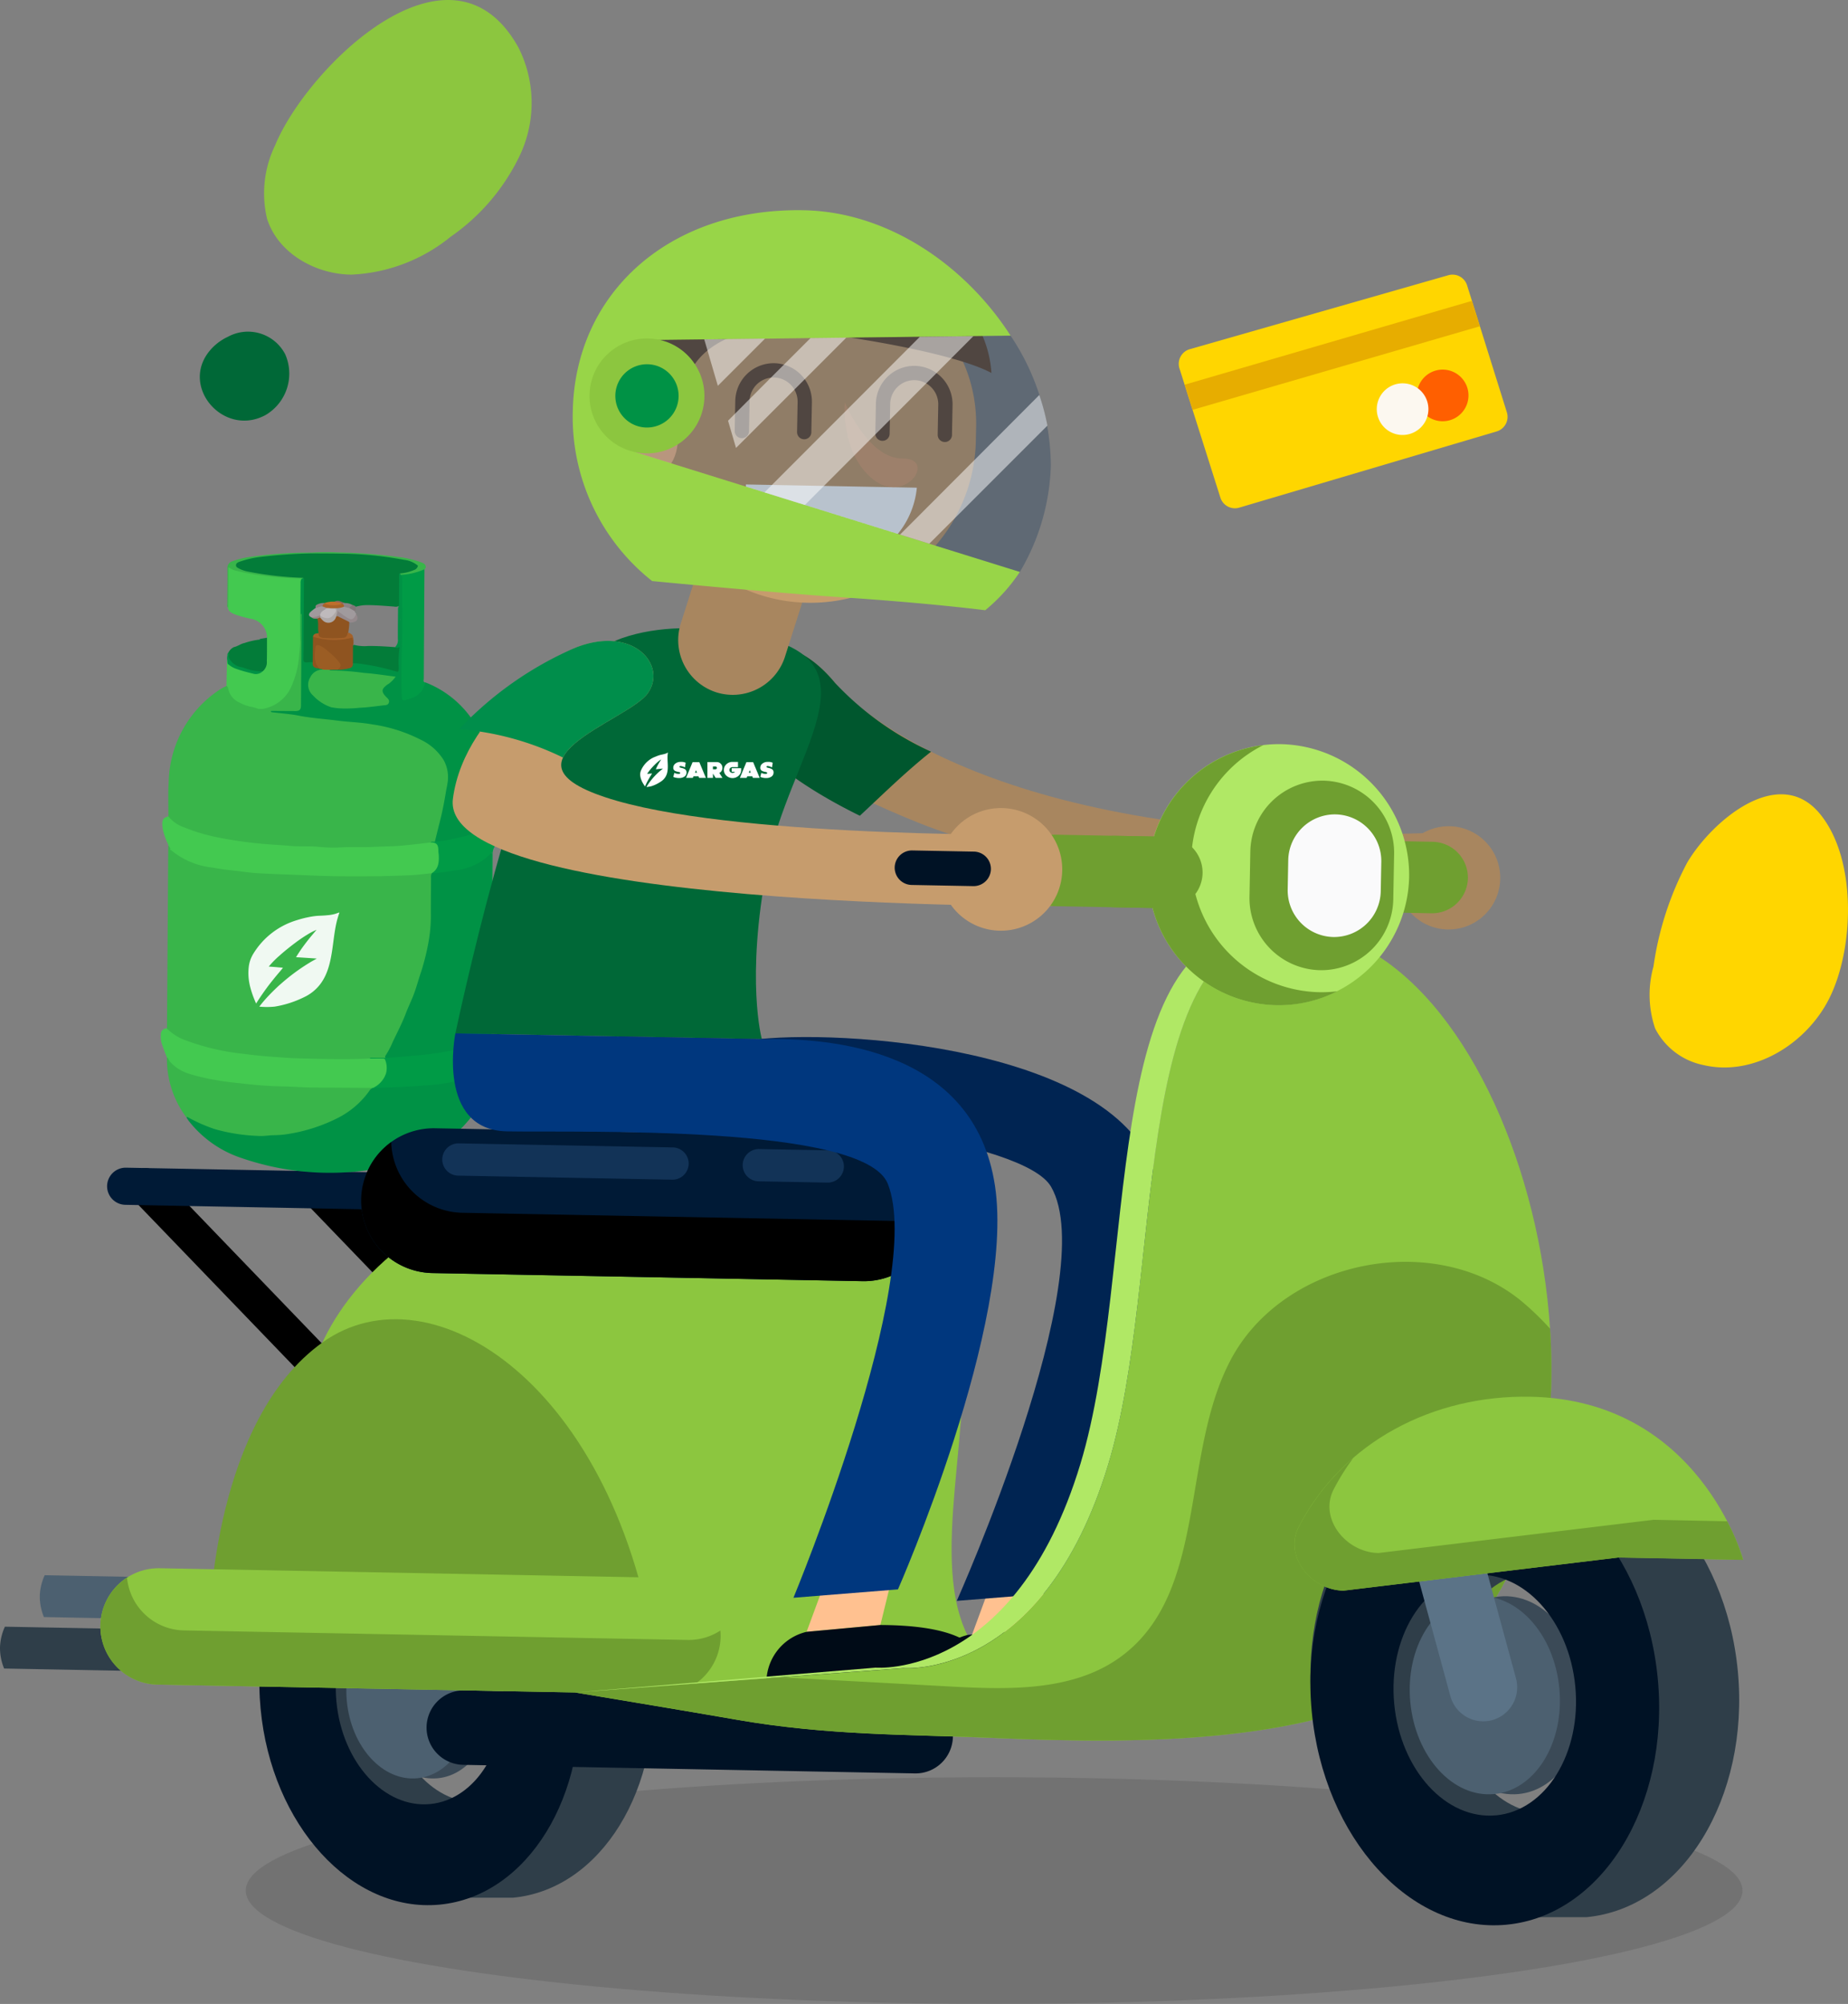<svg xmlns="http://www.w3.org/2000/svg" width="129.273" height="140.181" viewBox="0 0 129.273 140.181"><rect x="0" y="0" width="129.273" height="140.181" fill="#808080" stroke="none"/><defs><style>.a{opacity:0.109;}.b{fill:#2f3e49;}.c{fill:#3b4a57;}.d{fill:#4c6070;}.e{fill:#001225;}.f{fill:#8cc63f;}.g{fill:#001a36;}.h{fill:#6f9f30;}.i{fill:#43c950;}.j{fill:#39b54a;}.k{fill:#009245;}.l{fill:#009b46;}.m{fill:#037c39;}.n{fill:#8f5420;}.o{fill:#9b5d24;}.p{fill:#a09a9d;}.q{fill:#a46128;}.r{fill:#bf6f2c;}.s{fill:#8b8487;}.t{fill:#817679;}.u{fill:#8e8183;}.v{fill:#978686;}.w{fill:#8c655d;}.x{fill:#94898c;}.y{fill:#aea8a7;}.z{fill:#bfbabc;}.aa{fill:#a76328;}.ab,.as{fill:#123357;}.ac,.ai,.at{fill:#fff;}.ac{opacity:0.925;}.ad{fill:#a8865f;}.ae{fill:#00572e;}.af{fill:#006837;}.ag{fill:#c69c6d;}.ah{fill:#6b4f38;}.aj{fill:none;stroke:#6b4f38;stroke-linecap:round;stroke-linejoin:round;}.ak{fill:#d9a173;}.al{fill:#ffc08e;}.am{fill:#000b17;}.an{fill:#ffc190;}.ao{fill:#002452;}.ap{fill:#00377e;}.aq{fill:#008e4b;}.ar{fill:#98d548;}.as{opacity:0.3;}.at{opacity:0.5;}.au{fill:#b0e865;}.av{fill:#fafafb;}.aw{fill:#5b7387;}.ax{fill:#ffd600;}.ay{fill:#e7ad00;}.az{fill:#ff5f00;}.ba{fill:#fcf8f0;}</style></defs><g transform="translate(-213.888 -81.638)"><g transform="translate(213.888 96.34)"><g transform="translate(0 0)"><ellipse class="a" cx="52.351" cy="7.93" rx="52.351" ry="7.93" transform="translate(17.192 109.618)"/><g transform="translate(0)"><g transform="translate(0 20.246)"><path d="M121.625,279.662h0a1.265,1.265,0,0,1-1.784-.034L103.923,263.1a1.265,1.265,0,0,1,.034-1.784h0a1.265,1.265,0,0,1,1.784.034l15.919,16.532A1.265,1.265,0,0,1,121.625,279.662Z" transform="translate(-94.659 -214.197)"/><path d="M151.937,280.234h0a1.265,1.265,0,0,1-1.784-.033l-15.919-16.532a1.265,1.265,0,0,1,.034-1.784h0a1.265,1.265,0,0,1,1.784.033l15.919,16.532A1.265,1.265,0,0,1,151.937,280.234Z" transform="translate(-112.92 -214.542)"/><path class="b" d="M169.221,328.754c-.768-8.15-6.372-14.288-12.518-13.709l-.017,0h-.017l-.017,0h-.017l-.017,0H156.6l-.017,0h-.017l-.017,0h-.017l-.017,0H156.5l-.017,0h-.017l-.017,0h-.017l-.017,0H156.4l-.017,0h-.017l-.017,0h-.017l-.017,0H156.3l-.017,0h-.017l-.017,0h-.017l-.017,0h-.017l-.017,0h-.017l-.017,0h-.017l-.017,0h-.017l-.017,0h-.017l-.017,0h-.017l-.017,0h-.017l-.017,0h-.017l-.017,0h-.017l-.017,0h-.017l-.017,0h-.017l-.017,0h-.017l-.017,0h-.017l-.017,0h-.017l-.017,0h-.017l-.017,0h-.017l-.017,0h-.017l-.017,0h-.017l-.017,0h-.017l-.017,0h-.017l-.017,0h-.017l-.017,0h-.017l-.017,0h-.017l-.017,0h-.017l-.017,0h-.017l-.017,0h-.017l-.017,0h-.017l-.017,0h-.017l-.017,0h-.017l-.017,0h-.017l-.017,0h-.017l-.017,0h-.017l-.017,0H155.1l-.017,0h-.017l-.017,0h-.017l-.017,0H155l-.017,0h-.017l-.017,0h-.017l-.017,0H154.9l-.017,0h-.017l-.017,0h-.017l-.017,0H154.8l-.017,0h-.017l-.017,0h-.017l-.017,0h-.017l-.017,0h-.017l-.017,0h-.017l-.017,0h-.017l-.017,0h-.017l-.017,0h-.017l-.017,0h-.017l-.017,0h-.017l-.017,0h-.017l-.017,0h-.017l-.017,0h-.017l-.017,0h-.017l-.017,0h-.017l-.017,0h-.017l-.017,0h-.017l-.017,0h-.017l-.017,0h-.017l-.017,0h-.017l-.017,0h-.017l-.017,0h-.017l-.017,0h-.017l-.017,0h-.017l-.017,0h-.017l-.017,0h-.017l-.017,0h-.017l-.017,0h-.017l-.017,0h-.017l-.017,0h-.017l-.017,0h-.017l-.017,0h-.017l-.017,0h-.017l-.017,0h-.017l-.017,0H153.6l-.017,0h-.017l-.017,0h-.017l-.017,0H153.5l-.017,0h-.017l-.017,0h-.017l-.017,0H153.4l-.017,0h-.017l-.017,0h-.017l-.017,0H153.3l-.017,0h-.017l-.017,0h-.017l-.017,0H153.2l-.017,0h-.017l-.017,0h-.017l-.017,0h-.017l-.017,0h-.017l-.017,0h-.017l-.017,0h-.017l-.017,0h-.017l-.017,0h-.017l-.017,0h-.017l-.017,0h-.017l-.017,0h-.017l-.017,0h-.017l-.017,0h-.017l-.017,0h-.017l-.017,0h-.017l-.017,0h-.017l-.017,0h-.017l-.017,0h-.017l-.017,0h-.017l-.017,0h-.017l-.017,0h-.017l-.017,0h-.017l-.017,0h-.017l-.017,0h-.017l-.017,0h-.017l-.017,0h-.017l-.017,0h-.017l-.017,0h-.017l-.017,0h-.017l-.017,0h-.017l-.017,0h-.017l-.017,0h-.017l-.017,0h-.017l-.017,0h-.017l-.017,0H152l-.017,0h-.017l-.017,0h-.017l-.017,0H151.9l-.017,0h-.017l-.017,0h-.017l-.017,0H151.8l-.017,0h-.017l-.017,0h-.017l-.017,0H151.7l-.017,0h-.017l-.017,0h-.017l-.017,0H151.6l-.017,0h-.017c-6.145.579-10.5,7.655-9.737,15.805s6.372,14.288,12.517,13.709l.017,0h.017l.017,0h.017l.017,0h.017l.017,0h.017l.017,0h.017l.017,0h.017l.017,0h.017l.017,0h.017l.017,0h.017l.017,0h.017l.017,0h.017l.017,0h.017l.017,0h.017l.017,0h.017l.017,0h.017l.017,0h.017l.017,0h.017l.017,0h.017l.017,0h.017l.017,0h.017l.017,0h.017l.017,0h.017l.017,0h.017l.017,0h.017l.017,0h.017l.017,0h.017l.017,0h.017l.017,0h.017l.017,0h.017l.017,0h.017l.017,0h.017l.017,0h.017l.017,0h.017l.017,0h.017l.017,0h.017l.017,0h.017l.017,0h.017l.017,0h.017l.017,0h.017l.017,0h.017l.017,0h.017l.017,0h.017l.017,0h.017l.017,0h.017l.017,0h.017l.017,0h.017l.017,0h.017l.017,0h.017l.017,0h.017l.017,0h.017l.017,0h.017l.017,0h.017l.017,0h.017l.017,0h.017l.017,0h.017l.017,0h.017l.017,0h.017l.017,0h.017l.017,0h.017l.017,0h.017l.017,0h.017l.017,0h.017l.017,0h.017l.017,0h.017l.017,0h.017l.017,0h.017l.017,0h.017l.017,0h.017l.017,0h.017l.017,0h.017l.017,0h.017l.017,0h.017l.017,0h.017l.017,0h.017l.017,0h.017l.017,0h.017l.017,0h.017l.017,0H157l.017,0h.017l.017,0h.017l.017,0h.017l.017,0h.017l.017,0h.017l.017,0h.017l.017,0h.017l.017,0h.017l.017,0h.017l.017,0h.017l.017,0h.017l.017,0h.017l.017,0h.017l.017,0h.017l.017,0h.017l.017,0h.017l.017,0h.017l.017,0h.017l.017,0h.017l.017,0h.017l.017,0h.017l.017,0h.017l.017,0h.017l.017,0h.017l.017,0h.017l.017,0h.017l.017,0h.017l.017,0h.017l.017,0h.017l.017,0h.017l.017,0h.017l.017,0h.017l.017,0h.017l.017,0h.017l.017,0h.017l.017,0h.017l.017,0h.017l.017,0h.017l.017,0h.017l.017,0h.017l.017,0h.017l.017,0h.017l.017,0h.017l.017,0h.017l.017,0h.017l.017,0h.017l.017,0h.017l.017,0h.017l.017,0h.017l.017,0h.017l.017,0h.017l.017,0h.017l.017,0h.017l.017,0h.017l.017,0h.017l.017,0h.017l.017,0h.017l.017,0h.017l.017,0h.017l.017,0h.017l.017,0h.017l.017,0h.017l.017,0h.017l.017,0h.017l.017,0h.017l.017,0h.017l.017,0h.017l.017,0h.017l.017,0h.017l.017,0h.017l.017,0h.017l.017,0h.017l.017,0h.017C165.629,343.98,169.989,336.9,169.221,328.754Zm-9.254,9.108h-2.689c-3.213.3-6.143-2.906-6.544-7.168s1.878-7.961,5.091-8.264h2.653l.018,0h.018Z" transform="translate(-123.596 -246.758)"/><path class="c" d="M165.6,350.7c-2.419.228-4.625-2.188-4.927-5.4s1.414-5.993,3.833-6.222,4.625,2.188,4.927,5.4S168.023,350.474,165.6,350.7Z" transform="translate(-134.986 -261.255)"/><path class="d" d="M162.007,350.7c-2.419.228-4.625-2.188-4.927-5.4s1.414-5.993,3.833-6.222,4.625,2.188,4.927,5.4S164.426,350.474,162.007,350.7Z" transform="translate(-132.819 -261.255)"/><path class="e" d="M164.079,329.972c-.768-8.15-6.372-14.288-12.517-13.709s-10.5,7.655-9.737,15.805,6.372,14.288,12.517,13.709S164.847,338.122,164.079,329.972Zm-10.4,8.77c-3.216.3-6.149-2.909-6.55-7.174s1.879-7.968,5.1-8.271,6.148,2.909,6.55,7.174S156.895,338.44,153.679,338.742Z" transform="translate(-123.596 -247.492)"/><path class="e" d="M173.718,358.07l31.61.6a2.613,2.613,0,0,0,2.654-2.556h0a2.613,2.613,0,0,0-2.555-2.654l-31.61-.6a2.613,2.613,0,0,0-2.654,2.556h0A2.612,2.612,0,0,0,173.718,358.07Z" transform="translate(-141.324 -269.564)"/><path class="f" d="M200.573,296.87c-15.409-6.164,10.53-36.314-22.768-36.943-25.342-.479-31.119,17.8-26.189,20.8,1.853,1.127,7.473.81,9.874,2.532,10.517,7.544.037,10.82,12.4,13.417C173.893,296.678,205.184,298.715,200.573,296.87Z" transform="translate(-128.579 -213.568)"/><path class="g" d="M101.274,263.488l41.715.788A1.3,1.3,0,0,0,144.31,263h0a1.3,1.3,0,0,0-1.272-1.321l-41.715-.788A1.3,1.3,0,0,0,100,262.167h0A1.3,1.3,0,0,0,101.274,263.488Z" transform="translate(-92.508 -214.157)"/><path class="h" d="M164.275,311.639s-16.528.879-31.255-3.262c0,0,.277-13.772,7.889-19.207S161.5,292.179,164.275,311.639Z" transform="translate(-118.344 -230.217)"/><path class="d" d="M103.393,335.524l12.629.239a1.468,1.468,0,0,0,1.491-1.436h0a1.468,1.468,0,0,0-1.436-1.491l-12.629-.239a3.764,3.764,0,0,0-.343,1.457h0A3.769,3.769,0,0,0,103.393,335.524Z" transform="translate(-100.321 -257.356)"/><path class="b" d="M96.39,344.58l12.629.239a1.468,1.468,0,0,0,1.491-1.435h0a1.468,1.468,0,0,0-1.436-1.491l-12.629-.239a3.765,3.765,0,0,0-.343,1.457h0A3.768,3.768,0,0,0,96.39,344.58Z" transform="translate(-96.102 -262.812)"/><path class="f" d="M117.761,339.507l35.248.665a4.081,4.081,0,0,0,4.145-3.992h0a4.081,4.081,0,0,0-3.992-4.146l-35.247-.666a4.081,4.081,0,0,0-4.145,3.992h0A4.081,4.081,0,0,0,117.761,339.507Z" transform="translate(-106.746 -256.615)"/><path class="h" d="M154.851,337.379l-35.247-.666a4.083,4.083,0,0,1-3.974-3.694,4.066,4.066,0,0,0,2.132,7.482l35.248.665a4.081,4.081,0,0,0,4.145-3.992,4.039,4.039,0,0,0-.018-.452A4.042,4.042,0,0,1,154.851,337.379Z" transform="translate(-106.746 -257.61)"/><g transform="translate(43.012 41.018) rotate(160)"><path class="i" d="M0,7.719a.252.252,0,0,0,.172.134,18.927,18.927,0,0,1,2.142.961,9.062,9.062,0,0,1,2.112,1.321c.05.046.1.126.189.068a.772.772,0,0,0,.113-.247c.3-.8.6-1.6.888-2.4.027-.278-.161-.442-.336-.6a8.213,8.213,0,0,0-1-.7,1.342,1.342,0,0,1-.532-1.577.48.48,0,0,0,.184-.289c.144-.383.283-.767.429-1.15a1.056,1.056,0,0,1,.473-.594.592.592,0,0,1,.6.034A5.556,5.556,0,0,1,6.78,3.733c.037.046.074.1.134.1l.019.045a.317.317,0,0,0-.058.2.053.053,0,0,0,.052.054l.644-1.657A1.013,1.013,0,0,1,7.576,2.3a1.407,1.407,0,0,0-.4-1.265A6.319,6.319,0,0,0,6.108.2.161.161,0,0,0,6,.133a2.57,2.57,0,0,0-2.53.505A5.91,5.91,0,0,0,2.006,2.7c-.382.805-.677,1.65-.989,2.486-.031.084-.038.181-.116.243L.154,7.439A.606.606,0,0,1,0,7.719Z" transform="translate(8.39 33.114)"/><path class="j" d="M19.538,8.068c-.282.759-.526,1.536-.853,2.275a7.933,7.933,0,0,1-5.323,4.77,3.531,3.531,0,0,1-.761.136c-.085-.073-.057-.166-.045-.255a1.352,1.352,0,0,0-.4-1.132,3.019,3.019,0,0,0-.767-.626A2.7,2.7,0,0,1,11.073,13a2.485,2.485,0,0,0-.525-.217.571.571,0,0,1-.311-.19c-.076-.175-.259-.21-.4-.278C9.074,11.95,8.358,11.5,7.6,11.13c-.9-.441-1.789-.9-2.7-1.309A13.815,13.815,0,0,1,2.59,8.47,8.24,8.24,0,0,1,.956,7,3.875,3.875,0,0,1,.05,5.322,2.748,2.748,0,0,1,.431,3.355C1.033,2.313,1.66,1.289,2.353.306a.949.949,0,0,1,.264-.3c.118-.034.229.037.346.022A7.568,7.568,0,0,1,4.038.265c1.483.4,2.943.867,4.385,1.4.437.16.9.262,1.325.453,1.066.477,2.172.852,3.236,1.339a37.571,37.571,0,0,1,3.484,1.755,12.3,12.3,0,0,1,2.454,1.806,3.275,3.275,0,0,1,.578.752C19.551,7.859,19.613,7.956,19.538,8.068Z" transform="translate(3.362 20.336)"/><path class="k" d="M.069,4.332A6.652,6.652,0,0,1,2.984,1.168,9.219,9.219,0,0,1,8.665.065,18.988,18.988,0,0,1,18.684,4.2a7.778,7.778,0,0,1,2.564,3.662c.034.1.054.209.08.313-.117.137-.174-.013-.227-.063-.223-.213-.411-.459-.638-.67a10.461,10.461,0,0,0-2.9-1.887,11.975,11.975,0,0,0-2.54-.813A9.384,9.384,0,0,0,9.775,5a4.721,4.721,0,0,0-1.066.6.469.469,0,0,1-.321.117A.426.426,0,0,1,8.3,5.708c-1.036-.341-2.069-.689-3.12-.982a14.123,14.123,0,0,0-3.556-.639A2.16,2.16,0,0,0,.145,4.5c-.037.03-.08.064-.138.029A.226.226,0,0,1,.069,4.332Z" transform="translate(7.587 0)"/><path class="k" d="M4.35.268A.042.042,0,0,1,4.315.244a2.251,2.251,0,0,1,.9-.226A12.1,12.1,0,0,1,8.147.263c1.151.2,2.262.558,3.392.841a.72.72,0,0,1,.357.168c.078.127-.009.2-.091.276-.7.634-1.382,1.285-2.029,1.973A25.119,25.119,0,0,0,6.5,7.686a13.106,13.106,0,0,0-.982,2.05c-.292.747-.561,1.5-.842,2.254a.634.634,0,0,1-.2.342.2.2,0,0,1-.079.026c-.5-.068-.989-.226-1.491-.305a7.416,7.416,0,0,0-1.691-.113,2.587,2.587,0,0,0-.959.256c-.077.037-.2.184-.263-.031a3.256,3.256,0,0,1,.116-.331Q2.184,6.264,4.252.693A2.854,2.854,0,0,0,4.367.362.193.193,0,0,0,4.35.268Z" transform="translate(2.52 6.036)"/><path class="k" d="M5.63.451c-.259.385-.514.773-.777,1.155-.413.6-.787,1.225-1.144,1.86-.142.252-.309.494-.425.758A2.446,2.446,0,0,0,3.1,5.608,3.78,3.78,0,0,0,4.113,7.487a10.776,10.776,0,0,0,2.8,2.159c.717.421,1.494.719,2.23,1.1.809.419,1.646.782,2.429,1.254.51.307,1.058.55,1.591.82.067.034.149.048.123.153a.421.421,0,0,1-.337-.041c-.4-.144-.8-.3-1.2-.442-.321-.114-.415-.075-.533.246-.727,1.975-1.487,3.938-2.205,5.916-.238.668-.49,1.331-.738,2a.508.508,0,0,1-.191.286.173.173,0,0,1-.142.011c-.085-.145,0-.276.045-.4Q8.835,18.23,9.7,15.92c.029-.078.054-.158.087-.235.073-.173.031-.287-.154-.345a.565.565,0,0,1-.246-.117c-.014-.02-.036-.041-.032-.063.053-.289-.116-.434-.345-.543-.061-.047-.161-.067-.125-.181a3.578,3.578,0,0,0,.568-.049.982.982,0,0,0,.656-1.326,3.847,3.847,0,0,0-.737-1.1,2.205,2.205,0,0,0-.945-.5A18.931,18.931,0,0,0,5.7,10.706c-.3-.062-.391.047-.3.341.015.048.035.094.052.141.158.448.076.621-.379.773a1.878,1.878,0,0,0-.615.255.08.08,0,0,0,.053.083c.665.311,1.3.673,1.976.973.617.275,1.2.625,1.841.847.067.023.192.052.107.183a1.361,1.361,0,0,1-.535-.144A2.456,2.456,0,0,0,7.337,14a.525.525,0,0,0-.579.155.655.655,0,0,1-.467-.136,16.55,16.55,0,0,1-2.1-1.3c-.167-.118-.207-.111-.287.088-.1.24-.183.484-.271.726a2.926,2.926,0,0,1-.281.612c-.19.5-.37,1-.559,1.495-.037.1-.059.211-.168.266-.156-.112-.067-.26-.018-.363a5.743,5.743,0,0,0,.285-.79,1.153,1.153,0,0,0,.158-.35,1.369,1.369,0,0,0,.078-.441c.255-.814.586-1.6.87-2.4a5.087,5.087,0,0,0,.232-.688c.059-.3.026-.342-.271-.35a1.567,1.567,0,0,0-1.435.6.134.134,0,0,1-.078.029A7.049,7.049,0,0,1,.116,6.928,8.324,8.324,0,0,1,.368,3.1c.338-.91.682-1.817,1.009-2.731.014-.185.163-.211.3-.247a4.875,4.875,0,0,1,1.585-.1A16.373,16.373,0,0,1,5.359.3C5.464.324,5.576.335,5.63.451Z" transform="translate(0.358 19.912)"/><path class="j" d="M0,1.238c.057-.046.131-.025.2-.076A6.062,6.062,0,0,1,3,.086,11.8,11.8,0,0,1,6.52.2,6.95,6.95,0,0,1,7.65.5c.3.1.613.15.907.274A12.707,12.707,0,0,1,11.345,2.3a10.915,10.915,0,0,1,1.462,1.4c.036.04.06.082.119.04a6.8,6.8,0,0,1-.16,4.433c-.1-.028-.116-.114-.134-.194a2.292,2.292,0,0,0-.713-1.127A8.732,8.732,0,0,0,10.2,5.644C9.323,5.128,8.4,4.7,7.476,4.271c-.627-.293-1.268-.556-1.905-.825C3.855,2.723,2.1,2.1.356,1.449.226,1.4.075,1.382,0,1.238Z" transform="translate(15.989 4.438)"/><path class="i" d="M17.06,10.076a2.334,2.334,0,0,0-.724-1.056,12.739,12.739,0,0,0-2.094-1.552A27.543,27.543,0,0,0,11.75,6.123c-.658-.319-1.335-.595-2-.906C9.149,4.931,8.5,4.758,7.9,4.473a9.773,9.773,0,0,0-1.393-.551c-.682-.2-1.331-.488-2.008-.7-.652-.2-1.294-.433-1.949-.617-.694-.195-1.4-.348-2.1-.519-.4-.038-.5-.256-.427-.6A3.031,3.031,0,0,1,.4.449.739.739,0,0,1,1.106.035h0c.307-.109.575.066.846.142C2.82.417,3.67.722,4.527,1c1.3.42,2.573.893,3.837,1.394,1.155.457,2.312.912,3.449,1.417,1.046.464,2.083.945,3.09,1.486a9.336,9.336,0,0,1,2.214,1.54,2.668,2.668,0,0,1,.59.862l.04.071a.521.521,0,0,1,.012.223c0,.068-.011.134-.012.2a5.619,5.619,0,0,1,0,1.089,2.379,2.379,0,0,1-.1.432C17.526,10.032,17.4,10.107,17.06,10.076Z" transform="translate(5.839 18.329)"/><path class="i" d="M1.576.027Q3.5.743,5.43,1.458c.634.234,1.247.516,1.877.761.813.316,1.618.661,2.4,1.053.665.335,1.346.64,1.987,1.029a13.1,13.1,0,0,1,1.561,1.02,2.911,2.911,0,0,1,1,1.282c.04.119.007.254.1.358,0,.3.011.6.006.9a1.7,1.7,0,0,1-.167.751.4.4,0,0,1-.528.246.435.435,0,0,1-.148-.154,5.52,5.52,0,0,0-1.622-1.648,20.666,20.666,0,0,0-3.3-1.933C7.484,4.581,6.357,4.1,5.221,3.637c-1.09-.446-2.2-.834-3.3-1.257-.287-.11-.6-.152-.882-.279-.26-.113-.53-.2-.8-.3A.332.332,0,0,1,0,1.419,1.541,1.541,0,0,1,1.111.026,1.23,1.23,0,0,1,1.529.01Z" transform="translate(14.413 5.649)"/><path class="l" d="M9.264,1.654a1.725,1.725,0,0,0-1.2.643,1.518,1.518,0,0,0-.267.912c-.01.1.091.126.17.155l.818.3a.09.09,0,0,1-.117.064,2.045,2.045,0,0,1-.935-.4c-.7-.221-1.405-.388-2.107-.584a21.2,21.2,0,0,0-2.184-.473,10.868,10.868,0,0,0-2.407-.159c-.3.016-.575.164-.877.16-.192-.133-.169-.328-.133-.515A1.7,1.7,0,0,1,.6.771,1.327,1.327,0,0,0,.978.326L.935.5A2.409,2.409,0,0,1,2.816.014,14.37,14.37,0,0,1,5.792.571c.831.236,1.659.477,2.478.756C8.6,1.439,8.937,1.532,9.264,1.654Z" transform="translate(6.678 4.006)"/><path class="l" d="M6.2,12.06c-.553.116-.749.551-.894,1.02-.031.1-.045.21-.082.311-.148.406-.072.58.32.725-.114.054-.2-.039-.3-.057a9.541,9.541,0,0,0-1.681-.3,6.424,6.424,0,0,0-2.246.025c-.111.028-.232.04-.3.154C.893,14.382.7,14.8.551,15.232c-.14.393-.287.783-.436,1.172-.028.075-.03.168-.114.214a.921.921,0,0,1,.11-.38q.387-1.057.783-2.11c.044-.119.084-.211-.031-.334a.456.456,0,0,1-.051-.474,1.264,1.264,0,0,0,.177-.466,1.251,1.251,0,0,1,.413-.524,1.008,1.008,0,0,0,.347-.5Q3.9,6.035,6.051.239C6.08.161,6.1.08,6.123,0L6.18.023a.768.768,0,0,1-.086.285Q3.939,6.118,1.78,11.926c-.006.016-.019.03-.018.043s.014.029.028,0a4.112,4.112,0,0,1,2.882-.261A11.341,11.341,0,0,1,6.2,12.06Z" transform="translate(0.748 6.305)"/><path class="m" d="M0,2.11C.191,1.593.375,1.074.577.561A.819.819,0,0,1,1.1,0a1.479,1.479,0,0,1,.887.4,4.026,4.026,0,0,1,.789.642.784.784,0,0,1,.117,1.014.835.835,0,0,1-.5.23c-.265-.042-.528.058-.793.014A4.943,4.943,0,0,1,.423,2.137c.03.005.08.008.094.068Z" transform="translate(12.142 35.678)"/><path class="j" d="M1.243.119A21.537,21.537,0,0,1,3.835,1.282,15.3,15.3,0,0,1,5.4,2.2a1.413,1.413,0,0,1,.423.419c.078-.051.078-.142.106-.216.274-.729.543-1.461.817-2.19.028-.075.03-.166.112-.213.024.1-.034.178-.065.261-.283.768-.579,1.532-.847,2.3a.491.491,0,0,1-.518.371,6.516,6.516,0,0,1-1.462-.184A28.813,28.813,0,0,1,0,1.592a.058.058,0,0,1,.035-.071A5.515,5.515,0,0,1,1.094,1.8a19.053,19.053,0,0,0,3.228.8,3.8,3.8,0,0,0,.625.038c.091,0,.2,0,.237-.1s-.038-.176-.1-.24a4.027,4.027,0,0,0-.875-.624C3.3,1.16,2.347.738,1.4.306,1.315.268,1.221.244,1.182.147Z" transform="translate(7.147 40.713)"/><path class="k" d="M1.793,2.112c-.062-.127.093-.183.088-.316A1.139,1.139,0,0,0,1.292.848C1.107.724.946.565.756.443A3.392,3.392,0,0,0,0,.055.684.684,0,0,1,.679.14c.332.219.659.444.968.7a1.649,1.649,0,0,1,.406.465.193.193,0,0,1,.052.124l-.053.192a.8.8,0,0,1-.13.335A.213.213,0,0,1,1.793,2.112Z" transform="translate(13.243 35.623)"/><path class="j" d="M0,.223H0c-.027.21.132.313.259.424A7.267,7.267,0,0,0,1.6,1.513a35.226,35.226,0,0,0,3.759,1.7,17.034,17.034,0,0,0,1.786.642L7.165,3.8c-.062-.142-.205-.159-.326-.208-.827-.331-1.673-.611-2.492-.968a28.264,28.264,0,0,1-2.63-1.27A3.111,3.111,0,0,1,.581.472L.539.437a1.628,1.628,0,0,1,.9-.079c.144.015.289.086.436.014A.107.107,0,0,0,1.858.226,3.451,3.451,0,0,0,.261.008C.22.01.188.043.154.067L.091.1.034.131Z" transform="translate(0 38.453)"/><path class="j" d="M5.206,1.067a2.667,2.667,0,0,0-2.666.565A6.356,6.356,0,0,0,1.162,3.614,26.266,26.266,0,0,0,.119,6.121C.094,6.19.085,6.272,0,6.3L2.233.288c.106-.286.228-.344.518-.238.533.195,1.065.395,1.6.592.113.151.3.142.452.221S5.109.924,5.206,1.067Z" transform="translate(9.292 32.243)"/><path class="m" d="M0,3.842A.4.4,0,0,1,.378,3.65a3.063,3.063,0,0,1,.979.11c.158-.529.36-1.042.557-1.557a1.564,1.564,0,0,1,.271-.553.5.5,0,0,1,.357.073c.56.253,1.116.511,1.693.726a2.955,2.955,0,0,0,.8.18c.125.012.192.109.272.187a1.987,1.987,0,0,0,.422.274c.2.133.36.338.631.338A5.125,5.125,0,0,0,7,3.563a2.964,2.964,0,0,0,.392.073A.276.276,0,0,0,7.69,3.5c.11-.1.263-.095.392-.15.189-.082.206-.148.088-.34-.084-.122-.252-.13-.339-.248a.38.38,0,0,1,.037-.313c.091-.206.114-.434.216-.635.062-.07.148-.056.228-.061.113-.007.21-.035.246-.16.159-.464.347-.917.512-1.378A.306.306,0,0,1,9.231,0a.835.835,0,0,0,.348.123c.205.062.258.144.173.358-.262.66-.5,1.33-.747,2Q8.441,3.992,7.88,5.508c-.033.088-.11.175-.048.282a24.112,24.112,0,0,1,3.46,1.717,2.339,2.339,0,0,1,.544.436c.071.082.159.161.111.285s-.18.139-.3.141a6.866,6.866,0,0,1-1.582-.2,35.364,35.364,0,0,1-3.4-.987c-.625-.234-1.253-.459-1.873-.7A25.079,25.079,0,0,1,.775,4.561,1.816,1.816,0,0,1,0,3.842Z" transform="translate(0.498 35.07)"/><path class="l" d="M1.69,8.357A4.684,4.684,0,0,0,0,8.157Q1.332,4.571,2.661.983C2.694.895,2.8.793,2.667.7A1.358,1.358,0,0,1,3.946,0a.724.724,0,0,1,.074,0c.666.009.62.009.424.614-.323,1-.719,1.972-1.084,2.956l-.016.044c-.262.773-.56,1.533-.834,2.3a1.416,1.416,0,0,0-.1.334,11.254,11.254,0,0,1-.456,1.323C1.86,7.836,1.766,8.094,1.69,8.357Z" transform="translate(0.154 30.363)"/><path class="j" d="M4.207,3.683c-.03-.027-.056-.068-.091-.079A18.3,18.3,0,0,1,1.984,2.64c-.665-.295-1.3-.651-1.984-1a2.3,2.3,0,0,1,.6-.292c.064-.017.131-.028.194-.048.436-.139.507-.3.338-.716C1.066.432.941.264,1.066.1s.3-.085.463-.045C2.06.184,2.6.292,3.117.459A9.382,9.382,0,0,1,4.188.794a4.832,4.832,0,0,1,.782.378,3.008,3.008,0,0,1,.908,1.2.991.991,0,0,1-.244,1.266.948.948,0,0,1-1.008.213A.354.354,0,0,1,4.207,3.683Z" transform="translate(4.615 30.509)"/><path class="m" d="M0,1.565A7.466,7.466,0,0,0,.537.255c.134-.326.12-.316.41-.1a14.864,14.864,0,0,0,1.86,1.173,2.982,2.982,0,0,0,.649.293.254.254,0,0,1,0,.218,4.308,4.308,0,0,1-.391.941.164.164,0,0,1-.207-.021,3.013,3.013,0,0,0-.82-.359C1.414,2.181.814,1.916.217,1.644a.357.357,0,0,0-.144-.033A.106.106,0,0,1,0,1.565Z" transform="translate(3.656 32.425)"/><path class="n" d="M.183,1.411.62.236A.3.3,0,0,1,1,.006a2.8,2.8,0,0,1,.766.175c-.333.258-.2.543-.048.83.13.242.242.494.39.726a1.823,1.823,0,0,0,.27.359c.151.142.252.139.326-.045A1.658,1.658,0,0,0,2.9.76a.088.088,0,0,1,.02-.093,1.436,1.436,0,0,0,.143.095c.218.112.3.267.172.5L2.6,2.951c-.234-.01-.359-.217-.552-.307A5.554,5.554,0,0,0,.245,2.056c-.157-.015-.288-.042-.232-.248a.306.306,0,0,1,.013-.073C.081,1.629.084,1.5.183,1.411Z" transform="translate(6.492 33.809)"/><path class="o" d="M1.455.487c.291.539-.008,1.007-.2,1.48-.073.184-.221.174-.376.027a2.379,2.379,0,0,1-.42-.612,4.656,4.656,0,0,1-.4-.827C-.05.2-.03.156.3,0L.864.2l.419.163C1.31.449,1.4.449,1.455.487Z" transform="translate(7.958 33.99)"/><path class="k" d="M1.853,0,1.9.014a.2.2,0,0,1,.237.107.668.668,0,0,0-.369.465c-.22.612-.45,1.222-.679,1.831-.043.115-.068.244-.191.312C.647,3.417.393,4.1.142,4.792c-.02.055-.045.059-.09.048a.1.1,0,0,0-.01-.109.284.284,0,0,1-.03-.213c.238-.629.47-1.26.7-1.891l.045-.12c.068-.184.133-.369.207-.55.028-.068.034-.172.156-.14.1-.04.1-.144.136-.226C1.46,1.061,1.656.53,1.853,0Z" transform="translate(1.803 33.99)"/><path class="k" d="M.4,1.868a3.048,3.048,0,0,0-.344.782C-.022,2.628,0,2.577.017,2.531.326,1.7.631.866.946.036.952.022.969.012.981,0h0C1.09.13.916.239.954.364.845.459.874.626.768.723A10.406,10.406,0,0,1,.4,1.868Z" transform="translate(2.532 33.938)"/><path class="j" d="M1,8.471A10.208,10.208,0,0,1,1.77,6.744,15.915,15.915,0,0,1,3.048,4.818c.334-.411.636-.85.977-1.255.323-.383.691-.73,1.019-1.11C5.521,1.9,6.057,1.408,6.577.9A5.966,5.966,0,0,1,7.34.195C7.41.147,7.482.1,7.465,0c.272.1.544.2.816.3.075.027.148.084.235.035,1.252.383,2.475.849,3.692,1.328.557.22,1.121.427,1.667.669.932.413,1.867.824,2.766,1.3a16.364,16.364,0,0,1,3.476,2.25,3.494,3.494,0,0,1,.942,1.144.184.184,0,0,1,.061.139q-.761,2.042-1.522,4.084-1.427,3.839-2.853,7.679c-.032.086-.07.169-.1.254l-.032-.172h0c-.05-.074,0-.138.022-.2l-.046-.018h0a5.371,5.371,0,0,0-2.338-2.159c-.63-.388-1.306-.685-1.957-1.03-.4-.21-.805-.394-1.218-.567-1.068-.447-2.143-.875-3.212-1.319-1.25-.518-2.52-.979-3.791-1.433q-1.314-.47-2.651-.886C.952,11.254.473,11.149,0,11.027a.555.555,0,0,0,.157-.279C.439,9.989.723,9.231,1,8.471ZM20.893,7.407l0-.014-.005.014Z" transform="translate(6.945 7.337)"/><path class="n" d="M2.279.964c-.029.342-.252.634-.253.983-.068.1-.152.064-.237.03a.515.515,0,0,1-.108-.167A.524.524,0,0,0,.76,1.649.176.176,0,0,1,.536,1.61C.362,1.426.186,1.243.018,1.055A.106.106,0,0,1,0,.961,4.482,4.482,0,0,1,.345.251.328.328,0,0,1,.793.021,5.3,5.3,0,0,1,2.226.578C2.4.689,2.406.788,2.279.964Z" transform="translate(6.356 35.894)"/><path class="p" d="M1.252.142c.178.162.114.293-.067.379A3.42,3.42,0,0,1,.744.665.572.572,0,0,1,.261.649C.161.585.041.542,0,.413.016.308.1.293.182.276A.969.969,0,0,0,.631.037.653.653,0,0,1,1.252.142Z" transform="translate(7.481 37.921)"/><path class="q" d="M2.169,1.3c.134-.267-.08-.386-.247-.455A8.706,8.706,0,0,0,.682.407a.3.3,0,0,0-.4.2C.168.628.116.549.066.466-.073.3.043.153.1,0,.144.075.056.141.079.2a4.987,4.987,0,0,1,2.55,1C2.511,1.406,2.334,1.325,2.169,1.3Z" transform="translate(6.466 35.556)"/><path class="r" d="M1.116.51A1.869,1.869,0,0,1,.425.361C.261.279.017.3,0,.031a1.228,1.228,0,0,1,1.14.4A.073.073,0,0,1,1.116.51Z" transform="translate(6.41 38.181)"/><path class="s" d="M.429.476A.988.988,0,0,1,0,.2C-.008.034.136.042.237,0A.525.525,0,0,1,.584.234.464.464,0,0,1,.6.5C.532.56.481.518.429.476Z" transform="translate(5.774 37.73)"/><path class="t" d="M.429.317C.391.425.227.375.2.5L0,.316C.05.207.006.05.167,0A.356.356,0,0,1,.429.317Z" transform="translate(5.573 37.435)"/><path class="u" d="M0,.18C.008.166.014.153.021.139A.475.475,0,0,1,.217,0C.368.088.542.025.7.075.7.238.579.26.459.262A.973.973,0,0,1,0,.18Z" transform="translate(7.526 38.511)"/><path class="v" d="M.639.221A1.532,1.532,0,0,0,.016.154.111.111,0,0,1,0,.084.1.1,0,0,1,.072.008L.288,0C.423.046.57.072.639.221Z" transform="translate(8.093 37.842)"/><path class="w" d="M0,0C.054.007.106.045.161.006A.032.032,0,0,1,.207.019c.08.188.3.188.425.317C.337.381.191.149,0,0Z" transform="translate(6.203 38.206)"/><path class="p" d="M.288.829.026.513C.059.436-.008.371,0,.3.158-.049.413-.1.678.172a2.339,2.339,0,0,1,.447.68C1.189.866,1.19.627,1.3.809a.448.448,0,0,1-.138.339.7.7,0,0,1-.527-.084Z" transform="translate(5.714 36.922)"/><path class="x" d="M1.285.95c-.09.02-.074.125-.127.166C1.028.925.9.732.767.545.481.152.347.142.012.481Q-.083-.129.553.035A.148.148,0,0,1,.678.142L1.2.688c.055.058.1.136.2.084C1.434.878,1.371.922,1.285.95Z" transform="translate(5.702 36.738)"/><path class="y" d="M.135.419.248.241A.555.555,0,0,1,1.2.3,2.273,2.273,0,0,1,1.313.58l-.047.1c-.087,0-.127-.067-.183-.114A.573.573,0,0,0,.312.546C.192.636.154.71.315.8.365.83.537.864.367.976.221.96.076.941,0,.788Z" transform="translate(6.852 37.269)"/><path class="z" d="M.327.615C.3.565.257.551.213.527.138.487.011.5,0,.388S.093.222.174.165C.554-.1.829-.05,1.17.35c0,.016-.006.031-.008.046-.118.266-.4.213-.6.314A.164.164,0,0,1,.327.615Z" transform="translate(6.948 37.599)"/><path class="aa" d="M.959.231l.23.1.237.2c-.038.085-.088.153-.2.139A1.73,1.73,0,0,0,.094.242.276.276,0,0,0,.049.228.186.186,0,0,1,.029,0,1.575,1.575,0,0,1,.536.075Z" transform="translate(6.316 37.983)"/></g><path class="g" d="M164.619,264.077l30.109.568a5.065,5.065,0,0,0,5.16-4.969h0a5.065,5.065,0,0,0-4.969-5.16l-30.109-.569a5.08,5.08,0,0,0-5.16,4.969h0A5.08,5.08,0,0,0,164.619,264.077Z" transform="translate(-134.388 -209.971)"/><path class="ab" d="M190.016,259.145l-14.979-.283a1.132,1.132,0,0,1-1.107-1.15h0a1.132,1.132,0,0,1,1.15-1.107l14.979.283a1.132,1.132,0,0,1,1.107,1.15h0A1.132,1.132,0,0,1,190.016,259.145Z" transform="translate(-142.992 -211.572)"/><path class="ab" d="M232.726,259.952l-4.825-.091a1.131,1.131,0,0,1-1.107-1.15h0a1.132,1.132,0,0,1,1.15-1.107l4.824.091a1.131,1.131,0,0,1,1.107,1.15h0A1.132,1.132,0,0,1,232.726,259.952Z" transform="translate(-174.841 -212.174)"/><path d="M196.827,261.895l-30.109-.569a5.077,5.077,0,0,1-4.962-4.944,5.06,5.06,0,0,0-2.106,4h0a5.08,5.08,0,0,0,4.968,5.16l30.109.568a5.065,5.065,0,0,0,5.16-4.969h0c0-.07-.005-.139-.007-.209A5.036,5.036,0,0,1,196.827,261.895Z" transform="translate(-134.388 -211.438)"/><path class="ac" d="M5.587,0c-.068.036-.136.072-.2.109S5.266.172,5.2.2L5.1.24,5.026.267A2.072,2.072,0,0,1,4.8.335L4.655.375C4.479.421,4.3.457,4.117.5,4.04.52,3.963.543,3.891.565c-.023.009-.05.014-.072.023L3.741.615C3.664.642,3.587.67,3.515.7h0c-.05.018-.1.041-.149.059-.208.086-.416.185-.615.29a5.359,5.359,0,0,0-2.6,2.864.947.947,0,0,0-.036.1h0a2.48,2.48,0,0,0-.077.3h0a2.315,2.315,0,0,0-.027.615A3.746,3.746,0,0,0,.28,6.053h0c.018.05.041.1.063.149a6.877,6.877,0,0,0,.339.651l.086.14c.045.072.086.14.136.213l.054.081c.063-.158.131-.321.2-.475,0-.014.014-.027.018-.041.2-.448.416-.891.656-1.321a0,0,0,0,1,0,0c.136-.249.28-.5.425-.742.036-.063.081-.149.113-.217-.122.014-.244.023-.366.036a.112.112,0,0,0-.036,0c-.195.018-.389.036-.588.059a6.277,6.277,0,0,1,.62-.9l.041-.054c.276-.344.6-.715.923-1.054.009-.014.023-.023.032-.036.226-.235.452-.452.66-.633.014-.009.023-.023.036-.032A3.99,3.99,0,0,1,4.185,1.5h0c.009,0,.018-.014.027-.018s.009,0,.014-.009c-.109.185-.217.375-.326.561-.009.018-.023.041-.032.059q-.238.428-.448.869a.968.968,0,0,0-.045.1c-.081.181-.158.362-.231.547.48-.054.964-.109,1.448-.158-.1.081-.2.163-.3.244a.079.079,0,0,0-.023.018c-.05.041-.1.086-.145.127a14.016,14.016,0,0,0-1.7,1.791l-.1.122c-.213.28-.421.57-.62.873a9.345,9.345,0,0,0-.489.832h.018a5.457,5.457,0,0,0,1.04-.185,7.262,7.262,0,0,0,1.9-1,3.041,3.041,0,0,0,.95-1.068C5.9,3.75,5.352,1.859,5.546.344c0-.036.036-.262.041-.3V.023h0V.014c0-.009,0,0,0-.014Z" transform="translate(18.238 27.91) rotate(10)"/></g><path class="ad" d="M225.832,169.532s2.547-1.736,5.791,2.184c2.129,2.574,13.059,11.658,42.545,10.452l-.1,5.558s-24.24-1.274-36.625-6.241S221.512,171.24,225.832,169.532Z" transform="translate(-173.201 -138.636)"/><path class="ae" d="M238.123,176.514a21.323,21.323,0,0,1-6.708-4.8c-3.244-3.92-5.791-2.184-5.791-2.184-3.9,1.541-1.985,6.8,7.518,11.467C234.783,179.465,236.389,177.89,238.123,176.514Z" transform="translate(-172.992 -138.635)"/><ellipse class="ad" cx="3.611" cy="3.611" rx="3.611" ry="3.611" transform="translate(97.421 43.425) rotate(-5.032)"/><g transform="translate(31.665)"><path class="af" d="M197,166.434s-8.23-2.04-12.25,2.167-8.514,25.686-8.514,25.686l21.436.4s-1.148-4.135.372-12.073S206.259,168.151,197,166.434Z" transform="translate(-176.043 -136.702)"/><g transform="translate(10.192 2.128)"><path class="ad" d="M218.108,158.811h0A3.837,3.837,0,0,1,215.623,154l1.491-4.684a3.836,3.836,0,0,1,4.806-2.485h0a3.836,3.836,0,0,1,2.485,4.806l-1.491,4.684A3.836,3.836,0,0,1,218.108,158.811Z" transform="translate(-209.859 -127.212)"/><path class="ag" d="M10.567,0h2A10.567,10.567,0,0,1,23.135,10.567v1A11.568,11.568,0,0,1,11.568,23.135h0A11.568,11.568,0,0,1,0,11.568v-1A10.567,10.567,0,0,1,10.567,0Z" transform="matrix(1, 0.019, -0.019, 1, 3.492, 1.98)"/><path class="ah" d="M207.606,111.147s2.647.9,2.258-2.164,2.938-5.356,7-5.01,11.751,1.615,14.387,3.032a7.955,7.955,0,0,0-4.536-6.661c-4.579-2.42-13.382-4.244-18.318-.3C203.055,104.306,205.909,109.206,207.606,111.147Z" transform="translate(-203.753 -97.744)"/><path class="ai" d="M227.347,140.657a6,6,0,0,0,11.963.226Z" transform="translate(-217.031 -123.598)"/><path class="aj" d="M226.648,124.821l.04-2.105a2.187,2.187,0,0,1,2.222-2.139h0a2.188,2.188,0,0,1,2.139,2.222l-.04,2.1" transform="translate(-216.61 -111.5)"/><path class="aj" d="M251.394,125.289l.04-2.105a2.188,2.188,0,0,1,2.222-2.14h0a2.188,2.188,0,0,1,2.14,2.222l-.04,2.105" transform="translate(-231.519 -111.781)"/><path class="ak" d="M244.74,126.205s1.625,3.952,4.044,3.93.207,3.306-2.086,1.443S244.74,126.205,244.74,126.205Z" transform="translate(-227.5 -114.891)"/><path class="al" d="M206.635,124.384c.722,1.857.208,3.79-1.148,4.318s-3.041-.55-3.764-2.407-.208-3.79,1.148-4.318S205.913,122.527,206.635,124.384Z" transform="translate(-201.396 -112.263)"/></g><path class="am" d="M262.2,342.373a3.639,3.639,0,0,0-2.8,3.827l14.651.277s3.135-4.539-6.687-4.581Z" transform="translate(-226.147 -242.712)"/><path class="an" d="M268.34,333.685l-1.211,3.282,5.162-.477.878-3.576Z" transform="translate(-230.806 -237.301)"/><path class="ao" d="M204.978,237.794s1.889,5.26,6.871,5.354,21.471,1.847,23.377,5.165c3.578,6.229-6.6,28.962-6.6,28.962l7.312-.587s8.229-18.677,6.785-28.234-20.97-11.182-27.928-10.474Z" transform="translate(-193.362 -179.993)"/><path class="an" d="M239.252,333.136l-1.212,3.282,5.162-.477.878-3.576Z" transform="translate(-213.282 -236.97)"/><path class="ap" d="M175.972,237.252s-1.367,6.76,3.616,6.854,24.97-.516,26.633,3.664c2.656,6.674-6.6,28.962-6.6,28.962l7.312-.587s8.229-18.677,6.786-28.234-11.427-10.379-16.433-10.257Z" transform="translate(-175.783 -179.667)"/><path class="ag" d="M184.327,168.67s-7.708,4.065-8.553,10.56c-1.01,7.763,41.961,7.51,41.961,7.51l.095-5s-21.327.3-30.592-2.368.756-5.548,2.163-7.515S188.371,167.046,184.327,168.67Z" transform="translate(-175.757 -138.057)"/><path class="aq" d="M184.171,176.348c.791-1.67,5.043-3.26,5.923-4.491,1.406-1.967-1.029-4.811-5.073-3.188a24.576,24.576,0,0,0-8.113,5.692A20.141,20.141,0,0,1,184.171,176.348Z" transform="translate(-176.45 -138.057)"/><path class="h" d="M277.64,207.278l7.933.15a2.508,2.508,0,0,0,2.547-2.453h0a2.508,2.508,0,0,0-2.453-2.547l-7.933-.149a2.508,2.508,0,0,0-2.547,2.453h0A2.508,2.508,0,0,0,277.64,207.278Z" transform="translate(-235.661 -158.595)"/><path class="ag" d="M270.02,201.972a4.29,4.29,0,1,1-4.209-4.37A4.29,4.29,0,0,1,270.02,201.972Z" transform="translate(-227.379 -155.778)"/><path class="am" d="M233.793,341.837a3.639,3.639,0,0,0-2.8,3.827l14.651.277s3.136-4.539-6.687-4.581Z" transform="translate(-209.034 -242.39)"/><path class="e" d="M259.044,207.556l-4.318-.081a1.21,1.21,0,0,1-1.184-1.23h0a1.21,1.21,0,0,1,1.229-1.184l4.318.081a1.21,1.21,0,0,1,1.184,1.23h0A1.211,1.211,0,0,1,259.044,207.556Z" transform="translate(-222.621 -160.272)"/><g transform="translate(8.4)"><path class="ar" d="M228.165,117.694l-26.886-8.375.62-7.839,25.618-.311c-3.13-4.87-8.529-8.662-14.466-8.774-9.389-.178-16,5.764-16.16,14.057a14.625,14.625,0,0,0,5.553,11.883s8.447.815,13.177,1.128c6.361.421,10.12.913,10.12.913A12.158,12.158,0,0,0,228.165,117.694Z" transform="translate(-196.888 -92.39)"/><path class="as" d="M207.935,122.623,234.821,131a15.48,15.48,0,0,0,2.168-7.452,16.535,16.535,0,0,0-2.817-9.074l-25.618.311Z" transform="translate(-203.544 -105.694)"/><g transform="translate(9.199 8.809)"><path class="at" d="M220.029,115.048l.951,3.25,3.3-3.3Z" transform="translate(-220.029 -114.82)"/><path class="at" d="M229.984,114.854q-2.891,2.882-5.768,5.779l.558,1.906,7.715-7.715Z" transform="translate(-222.551 -114.715)"/><path class="at" d="M241.494,114.6q-5.432,5.444-10.868,10.884l2.828.881q5.892-5.906,11.786-11.81Z" transform="translate(-226.413 -114.551)"/><path class="at" d="M264.228,124.913q-4.869,4.884-9.742,9.765l2.046.637,8.258-8.258A16.048,16.048,0,0,0,264.228,124.913Z" transform="translate(-240.788 -120.794)"/></g><ellipse class="f" cx="4.019" cy="4.019" rx="4.019" ry="4.019" transform="translate(0.726 16.507) rotate(-83.195)"/><path class="k" d="M208.81,121.76a2.213,2.213,0,1,1-2.17-2.254A2.213,2.213,0,0,1,208.81,121.76Z" transform="translate(-201.405 -108.727)"/></g></g><g transform="translate(40.232 37.348)"><path class="f" d="M226.28,275.491c10.656.456,26.235.714,33.07-6.662,13.161-14.2,3.757-49.6-11.726-49.892-11.876-.224-8.914,23.862-13.026,37.435-4.57,15.089-14.33,14.252-14.33,14.252l-22.96,1.7s8.235,1.367,11.228,1.893C214.99,275.349,220.814,275.257,226.28,275.491Z" transform="translate(-197.308 -205.98)"/><path class="h" d="M259.35,304.085c4.937-5.328,6.7-13.638,6.155-21.959a20.076,20.076,0,0,0-2.021-1.945c-6.124-4.988-16.62-2.858-20.314,4.123-3.5,6.609-1.6,16.108-7.534,20.656-3.317,2.542-7.888,2.43-12.061,2.2l-11.929-.648-14.339,1.059s8.235,1.367,11.228,1.893c6.454,1.135,12.278,1.044,17.744,1.278C236.936,311.2,252.515,311.46,259.35,304.085Z" transform="translate(-197.308 -241.235)"/><g transform="translate(0 12.92)"><path class="au" d="M234.6,256.317c4-13.2,1.308-36.349,12.088-37.4-.334-.039-.669-.069-1.008-.075-11.876-.225-8.915,23.862-13.026,37.435-4.57,15.089-14.33,14.252-14.33,14.252l-21.014,1.732,22.96-1.7S230.028,271.407,234.6,256.317Z" transform="translate(-197.308 -218.844)"/></g><path class="h" d="M333.219,208.328l4.4.083a2.508,2.508,0,0,0,2.547-2.453h0a2.508,2.508,0,0,0-2.453-2.547l-4.4-.083a2.508,2.508,0,0,0-2.547,2.453h0A2.508,2.508,0,0,0,333.219,208.328Z" transform="translate(-277.714 -196.575)"/><path class="au" d="M307.1,204.606h0a9.159,9.159,0,0,1-8.958-9.3h0a9.159,9.159,0,0,1,9.3-8.958h0a9.16,9.16,0,0,1,8.959,9.3h0A9.16,9.16,0,0,1,307.1,204.606Z" transform="translate(-258.06 -186.343)"/><path class="h" d="M310.119,203.8h0a9.16,9.16,0,0,1-8.959-9.3h0a9.156,9.156,0,0,1,5.041-7.984,9.164,9.164,0,0,0-8.055,8.894h0a9.159,9.159,0,0,0,8.958,9.3h0a9.045,9.045,0,0,0,4.263-.975A9.066,9.066,0,0,1,310.119,203.8Z" transform="translate(-258.06 -186.443)"/><path class="h" d="M288.442,207.482l3.639.069a2.508,2.508,0,0,0,2.547-2.453h0a2.508,2.508,0,0,0-2.453-2.547l-3.639-.068a2.508,2.508,0,0,0-2.547,2.453h0A2.508,2.508,0,0,0,288.442,207.482Z" transform="translate(-250.736 -196.066)"/><path class="h" d="M320.907,206.042h0a5.045,5.045,0,0,1-4.934-5.124l.06-3.2a5.045,5.045,0,0,1,5.124-4.934h0a5.045,5.045,0,0,1,4.934,5.124l-.06,3.2A5.046,5.046,0,0,1,320.907,206.042Z" transform="translate(-268.8 -190.225)"/><path class="av" d="M325.89,207.29h0a3.265,3.265,0,0,1-3.194-3.316l.039-2.069a3.265,3.265,0,0,1,3.317-3.193h0a3.265,3.265,0,0,1,3.193,3.316l-.039,2.068A3.265,3.265,0,0,1,325.89,207.29Z" transform="translate(-272.851 -193.794)"/><path class="b" d="M356.6,326.862c-.835-8.866-6.931-15.542-13.616-14.913l-.019,0h-.018l-.019,0h-.018l-.019,0h-.019l-.018,0h-.019l-.018,0H342.8l-.018,0h-.019l-.019,0h-.018l-.019,0h-.019l-.018,0h-.019l-.018,0h-.019l-.018,0h-.019l-.019,0h-.018l-.019,0H342.5l-.018,0h-.019l-.018,0h-.019l-.018,0h-.019l-.019,0h-.018l-.019,0h-.019l-.018,0h-.019l-.018,0h-.019l-.018,0H342.2l-.019,0h-.018l-.019,0h-.018l-.019,0h-.019l-.018,0h-.019l-.018,0h-.019l-.018,0h-.019l-.019,0h-.018l-.019,0h-.019l-.018,0h-.019l-.018,0h-.019l-.018,0h-.019l-.019,0h-.018l-.019,0h-.019l-.018,0h-.019l-.018,0h-.019l-.018,0h-.019l-.019,0h-.018l-.019,0h-.019l-.018,0H341.5l-.018,0h-.019l-.018,0h-.019l-.019,0h-.018l-.019,0h-.019l-.018,0h-.019l-.018,0h-.019l-.018,0h-.019l-.018,0H341.2l-.019,0h-.019l-.018,0h-.019l-.018,0h-.019l-.018,0h-.019l-.019,0h-.018l-.019,0h-.018l-.019,0h-.019l-.018,0h-.019l-.018,0h-.019l-.018,0h-.019l-.019,0h-.018l-.019,0h-.019l-.018,0h-.019l-.018,0h-.019l-.018,0h-.019l-.019,0h-.018l-.019,0h-.019l-.018,0h-.019l-.018,0H340.5l-.018,0h-.019l-.019,0h-.018l-.019,0h-.019l-.018,0h-.019l-.018,0h-.019l-.018,0h-.019l-.019,0h-.018l-.019,0H340.2l-.019,0h-.019l-.018,0h-.019l-.018,0h-.019l-.018,0h-.019l-.019,0h-.018l-.019,0h-.019l-.018,0h-.019l-.018,0h-.019l-.018,0h-.019l-.019,0h-.018l-.019,0h-.019l-.018,0h-.019l-.018,0h-.019l-.018,0h-.019l-.019,0h-.018l-.019,0h-.019l-.018,0h-.019l-.018,0h-.019l-.018,0H339.5l-.019,0h-.018l-.019,0h-.018l-.019,0h-.019l-.018,0h-.019l-.018,0h-.019l-.019,0h-.018l-.019,0h-.019l-.018,0H339.2l-.018,0h-.019l-.018,0h-.019l-.018,0h-.019l-.019,0h-.018l-.019,0h-.019l-.018,0h-.019l-.018,0h-.019l-.018,0h-.019l-.019,0h-.018l-.019,0h-.019l-.018,0h-.019l-.018,0h-.019l-.018,0h-.019l-.019,0h-.018l-.019,0h-.019l-.018,0h-.019l-.018,0h-.019l-.018,0h-.019l-.019,0H338.5l-.019,0h-.019l-.018,0h-.019l-.018,0h-.019l-.018,0h-.019l-.019,0h-.018l-.019,0h-.018l-.019,0h-.019l-.018,0H338.2l-.018,0h-.019l-.018,0h-.019l-.019,0h-.018l-.019,0h-.019l-.018,0h-.019l-.018,0h-.019l-.018,0h-.019l-.019,0h-.018l-.019,0h-.019l-.018,0h-.019l-.018,0h-.019l-.018,0h-.019l-.019,0h-.018l-.019,0h-.019l-.018,0h-.019l-.018,0h-.019l-.018,0h-.019l-.019,0h-.018l-.019,0H337.5l-.019,0h-.019l-.018,0h-.019l-.018,0h-.019c-6.685.63-11.427,8.327-10.592,17.193s6.931,15.542,13.616,14.913l.019,0h.018l.019,0h.019l.018,0h.019l.018,0h.019l.018,0h.019l.019,0h.018l.019,0h.019l.018,0h.019l.018,0h.019l.018,0h.019l.019,0h.018l.019,0h.018l.019,0h.019l.018,0h.019l.018,0h.019l.019,0H341l.019,0h.019l.018,0h.019l.018,0h.019l.018,0h.019l.019,0h.018l.019,0h.018l.019,0h.019l.018,0h.019l.018,0h.019l.018,0h.019l.019,0h.018l.019,0h.019l.018,0h.019l.018,0h.019l.018,0h.019l.019,0h.018l.019,0h.019l.018,0h.019l.018,0h.019l.018,0h.019l.019,0h.018l.019,0h.019l.018,0h.019l.018,0h.019l.018,0h.019l.019,0h.018l.019,0H342l.019,0h.019l.018,0h.019l.018,0h.019l.018,0h.019l.019,0h.018l.019,0h.019l.018,0h.019l.018,0h.019l.018,0h.019l.019,0h.018l.019,0h.019l.018,0h.019l.018,0h.019l.018,0h.019l.019,0h.018l.019,0h.019l.018,0h.019l.018,0h.019l.018,0h.019l.019,0h.018l.019,0h.018l.019,0h.019l.018,0h.019l.018,0h.019l.019,0h.018l.019,0h.018l.019,0H343l.018,0h.019l.018,0h.019l.018,0h.019l.019,0h.018l.019,0h.019l.018,0h.019l.018,0h.019l.018,0h.019l.019,0h.018l.019,0h.019l.018,0h.019l.018,0h.019l.018,0h.019l.019,0h.018l.019,0h.018l.019,0h.019l.018,0h.019l.018,0h.019l.019,0h.018l.019,0h.018l.019,0h.019l.018,0h.019l.018,0h.019l.019,0h.018l.019,0h.018l.019,0h.019l.018,0H344l.018,0h.019l.018,0h.019l.019,0h.018l.019,0h.019l.018,0h.019l.018,0h.019l.018,0h.019l.019,0h.018l.019,0h.019l.018,0h.019l.018,0h.019l.018,0h.019l.019,0h.018l.019,0h.018l.019,0h.019l.018,0h.019l.018,0h.019l.019,0h.018l.019,0h.018l.019,0h.019l.018,0h.019l.018,0h.019l.019,0h.018l.019,0h.018l.019,0h.019l.018,0h.019l.018,0H345l.019,0h.018l.019,0h.018l.019,0h.019l.018,0h.019l.018,0h.019l.018,0h.019l.019,0h.018l.019,0h.019l.018,0h.019l.018,0h.019l.018,0h.019l.019,0h.018l.019,0h.018l.019,0h.019l.018,0h.019l.018,0h.019l.019,0h.018l.019,0h.018l.019,0h.019l.018,0h.019l.018,0h.019l.019,0h.018l.019,0h.018l.019,0h.019l.018,0h.019l.018,0h.019l.018,0H346C352.689,343.425,357.431,335.728,356.6,326.862Zm-10.066,9.907h-.184l-.01,0h-.184l-.009,0h-.087l-.01,0h-.029l-.01,0h-.184l-.01,0h-.32l-.01,0H345.4l-.01,0H345.3l-.01,0h-.029l-.01,0h-.184l-.01,0h-.513l-.009,0h-.029l-.01,0h-.184l-.01,0h-.126l-.01,0h-.184l-.01,0h-.223l-.01,0h-.136c-3.5.329-6.683-3.162-7.119-7.8s2.043-8.66,5.538-8.989h.126l.01,0h.184l.01,0h.126l.01,0h.184l.01,0h.029l.01,0h.184l.01,0h.32l.01,0h.184l.01,0h.029l.01,0h.184l.01,0h.32l.01,0h.223l.009,0h.087l.01,0h.087l.01,0h.126l.01,0h.184l.01,0h.155l.019,0h.02Z" transform="translate(-275.264 -261.994)"/><path class="c" d="M354.357,350.128c-2.879.271-5.5-2.6-5.864-6.422s1.683-7.133,4.562-7.4,5.5,2.6,5.863,6.422S357.235,349.857,354.357,350.128Z" transform="translate(-288.369 -276.68)"/><path class="d" d="M350.077,350.128c-2.879.271-5.5-2.6-5.864-6.422s1.683-7.133,4.562-7.4,5.5,2.6,5.863,6.422S352.955,349.857,350.077,350.128Z" transform="translate(-285.79 -276.68)"/><path class="e" d="M351,328.187c-.835-8.865-6.931-15.542-13.616-14.913s-11.427,8.327-10.592,17.193,6.931,15.542,13.616,14.913S351.837,337.053,351,328.187Zm-11.313,9.54c-3.5.33-6.688-3.164-7.125-7.8s2.044-8.668,5.543-9,6.688,3.165,7.125,7.8S343.188,337.4,339.69,337.728Z" transform="translate(-275.264 -262.792)"/><path class="aw" d="M350.852,339h0a2.384,2.384,0,0,1-2.919-1.669l-2.161-7.938a2.384,2.384,0,0,1,1.669-2.919h0a2.385,2.385,0,0,1,2.919,1.669l2.161,7.938A2.385,2.385,0,0,1,350.852,339Z" transform="translate(-286.704 -270.722)"/><path class="f" d="M327.314,314.745h0l19.253-2.321,8.71.165s-3.036-11.182-14.885-11.406c-6.8-.129-13.141,3.162-16.207,9.11C323.141,312.32,325.035,314.7,327.314,314.745Z" transform="translate(-273.571 -255.53)"/><path class="h" d="M349.014,316.275,329.762,318.6c-2.28-.043-4.174-2.425-3.129-4.452a16.058,16.058,0,0,1,1.376-2.2,16.088,16.088,0,0,0-3.823,4.836c-1.045,2.027.849,4.409,3.129,4.452l19.253-2.321,8.71.165a15.327,15.327,0,0,0-1.118-2.7Z" transform="translate(-273.571 -262.013)"/></g></g></g><path class="ai" d="M.43,2.422h0a2.953,2.953,0,0,1,.17-.27c.069-.1.141-.192.215-.283l.033-.04a4.7,4.7,0,0,1,.588-.582l.051-.041L1.491,1.2c.034-.026.071-.053.1-.079-.168.016-.336.034-.5.051.025-.06.052-.119.08-.178A.247.247,0,0,1,1.188.962c.049-.1.1-.189.155-.282L1.354.661C1.393.6,1.43.539,1.468.479l0,0-.01.006h0a1.419,1.419,0,0,0-.169.12s-.008.007-.013.01c-.072.059-.15.129-.229.206,0,0-.008.007-.011.012-.113.11-.225.231-.32.342L.7,1.2a2.048,2.048,0,0,0-.215.294l.2-.019H.7l.127-.012c-.011.022-.027.05-.039.071-.05.079-.1.16-.148.241a0,0,0,0,0,0,0c-.083.14-.159.283-.228.429,0,0,0,.009-.006.013-.024.05-.047.1-.069.154L.314,2.34C.3,2.316.282,2.294.267,2.271l-.03-.046a2.223,2.223,0,0,1-.118-.212C.111,2,.1,1.982.1,1.965A1.154,1.154,0,0,1,0,1.6a.7.7,0,0,1,.009-.2.865.865,0,0,1,.027-.1.211.211,0,0,1,.013-.034,1.788,1.788,0,0,1,.9-.93C1.023.307,1.1.275,1.168.247L1.219.228C1.245.217,1.271.209,1.3.2L1.325.191,1.35.184C1.375.176,1.4.169,1.428.163c.063-.015.126-.026.187-.041L1.667.109A.729.729,0,0,0,1.744.087L1.771.078,1.805.065c.022-.009.044-.019.064-.029L1.939,0s0,0,0,0h0v0c0,.013-.013.087-.014.1-.067.492.125,1.106-.143,1.579a1.011,1.011,0,0,1-.33.347,2.576,2.576,0,0,1-.658.325,2,2,0,0,1-.361.06ZM8.4,1.705l.074-.289a.269.269,0,0,0,.113.051.626.626,0,0,0,.173.026q.125,0,.125-.066c0-.031-.042-.054-.125-.072a.966.966,0,0,1-.235-.069A.241.241,0,0,1,8.4,1.061.354.354,0,0,1,8.548.773.562.562,0,0,1,8.91.655a.711.711,0,0,1,.359.06l-.052.328a.739.739,0,0,0-.3-.1c-.044,0-.072.015-.083.043a.034.034,0,0,0,0,.018c0,.026.042.05.127.069a.846.846,0,0,1,.237.079.259.259,0,0,1,.13.239.339.339,0,0,1-.171.307.646.646,0,0,1-.342.087A1.049,1.049,0,0,1,8.4,1.705ZM6.028,1.62a.527.527,0,0,1-.176-.4.527.527,0,0,1,.176-.4A.606.606,0,0,1,6.457.655H6.84v.363H6.457a.221.221,0,0,0-.155.059.193.193,0,0,0,0,.288.219.219,0,0,0,.155.059.214.214,0,0,0,.171-.078H6.4V1.093H7.06v.128h0a.527.527,0,0,1-.176.4.632.632,0,0,1-.854,0Zm-3.714.085.074-.289a.267.267,0,0,0,.113.051.625.625,0,0,0,.173.026c.083,0,.125-.022.125-.066s-.042-.054-.125-.072a.969.969,0,0,1-.236-.069.24.24,0,0,1-.125-.226A.355.355,0,0,1,2.458.773.563.563,0,0,1,2.821.655a.711.711,0,0,1,.359.06l-.052.328a.74.74,0,0,0-.3-.1c-.044,0-.073.015-.083.043a.037.037,0,0,0,0,.018c0,.026.042.05.127.069a.846.846,0,0,1,.237.079.263.263,0,0,1,.131.239.339.339,0,0,1-.172.307.648.648,0,0,1-.342.087A1.05,1.05,0,0,1,2.314,1.705Zm5.571.068-.045-.11H7.488l-.045.11H6.972l.455-1.1H7.9l.457,1.1ZM7.593,1.41h.141l-.071-.172Zm-2.315.363-.19-.3h0v.3H4.7V.668h.664a.366.366,0,0,1,.272.118.392.392,0,0,1,.113.283.4.4,0,0,1-.058.213.368.368,0,0,1-.158.145l.219.345Zm-.192-.6h.178a.1.1,0,0,0,.07-.029.1.1,0,0,0,0-.142A.091.091,0,0,0,5.264.974H5.086Zm-.962.6-.046-.11H3.725l-.046.11H3.208l.455-1.1h.472l.458,1.1ZM3.832,1.41h.141L3.9,1.238Z" transform="translate(44.785 37.94)"/></g><g transform="translate(232.334 81.638)"><path class="f" d="M978.215,318.772a7.694,7.694,0,0,0-.564,5.13c.753,2.407,3.373,3.89,5.9,3.914a11.82,11.82,0,0,0,6.945-2.651,14.509,14.509,0,0,0,4.892-5.806,8.6,8.6,0,0,0-.146-7.42C990.5,303.376,980.422,313.386,978.215,318.772Z" transform="translate(-977.416 -308.605)"/></g><g transform="translate(227.872 104.866)"><path class="af" d="M973.3,340.5a2.933,2.933,0,0,1,4.023,1.219,3.358,3.358,0,0,1-1.384,4.252c-3.013,1.621-6.21-2.224-3.664-4.757A3.636,3.636,0,0,1,973.3,340.5Z" transform="translate(-971.355 -340.162)"/></g><g transform="translate(329.285 137.202)"><path class="ax" d="M1093.468,412.351a22.093,22.093,0,0,0-2.356,7.266,7.325,7.325,0,0,0,.116,4.326,4.883,4.883,0,0,0,3.395,2.566c3.449.808,7.116-1.427,8.741-4.576,1.792-3.473,2.02-9.828-.618-13.012C1099.841,405.414,1095.144,409.5,1093.468,412.351Z" transform="translate(-1090.844 -407.567)"/></g><g transform="translate(296.345 100.849)"><path class="ax" d="M812.107,372.474l18.086-5.174a1.067,1.067,0,0,1,1.31.706l2.783,8.881a1.066,1.066,0,0,1-.714,1.341l-18.007,5.331a1.066,1.066,0,0,1-1.318-.7l-2.863-9.038A1.066,1.066,0,0,1,812.107,372.474Z" transform="translate(-811.334 -367.259)"/><g transform="translate(0.411 1.835)"><path class="ay" d="M832.01,369.837l.557,1.776-20.1,5.847-.557-1.758Z" transform="translate(-811.911 -369.837)"/></g><g transform="translate(16.655 6.644)"><path class="az" d="M837.125,380.108a1.806,1.806,0,1,0-2.293-1.123A1.806,1.806,0,0,0,837.125,380.108Z" transform="translate(-834.734 -376.593)"/></g><g transform="translate(13.852 7.603)"><path class="ba" d="M833.186,381.456a1.806,1.806,0,1,0-2.293-1.123A1.8,1.8,0,0,0,833.186,381.456Z" transform="translate(-830.795 -377.941)"/></g></g></g></svg>